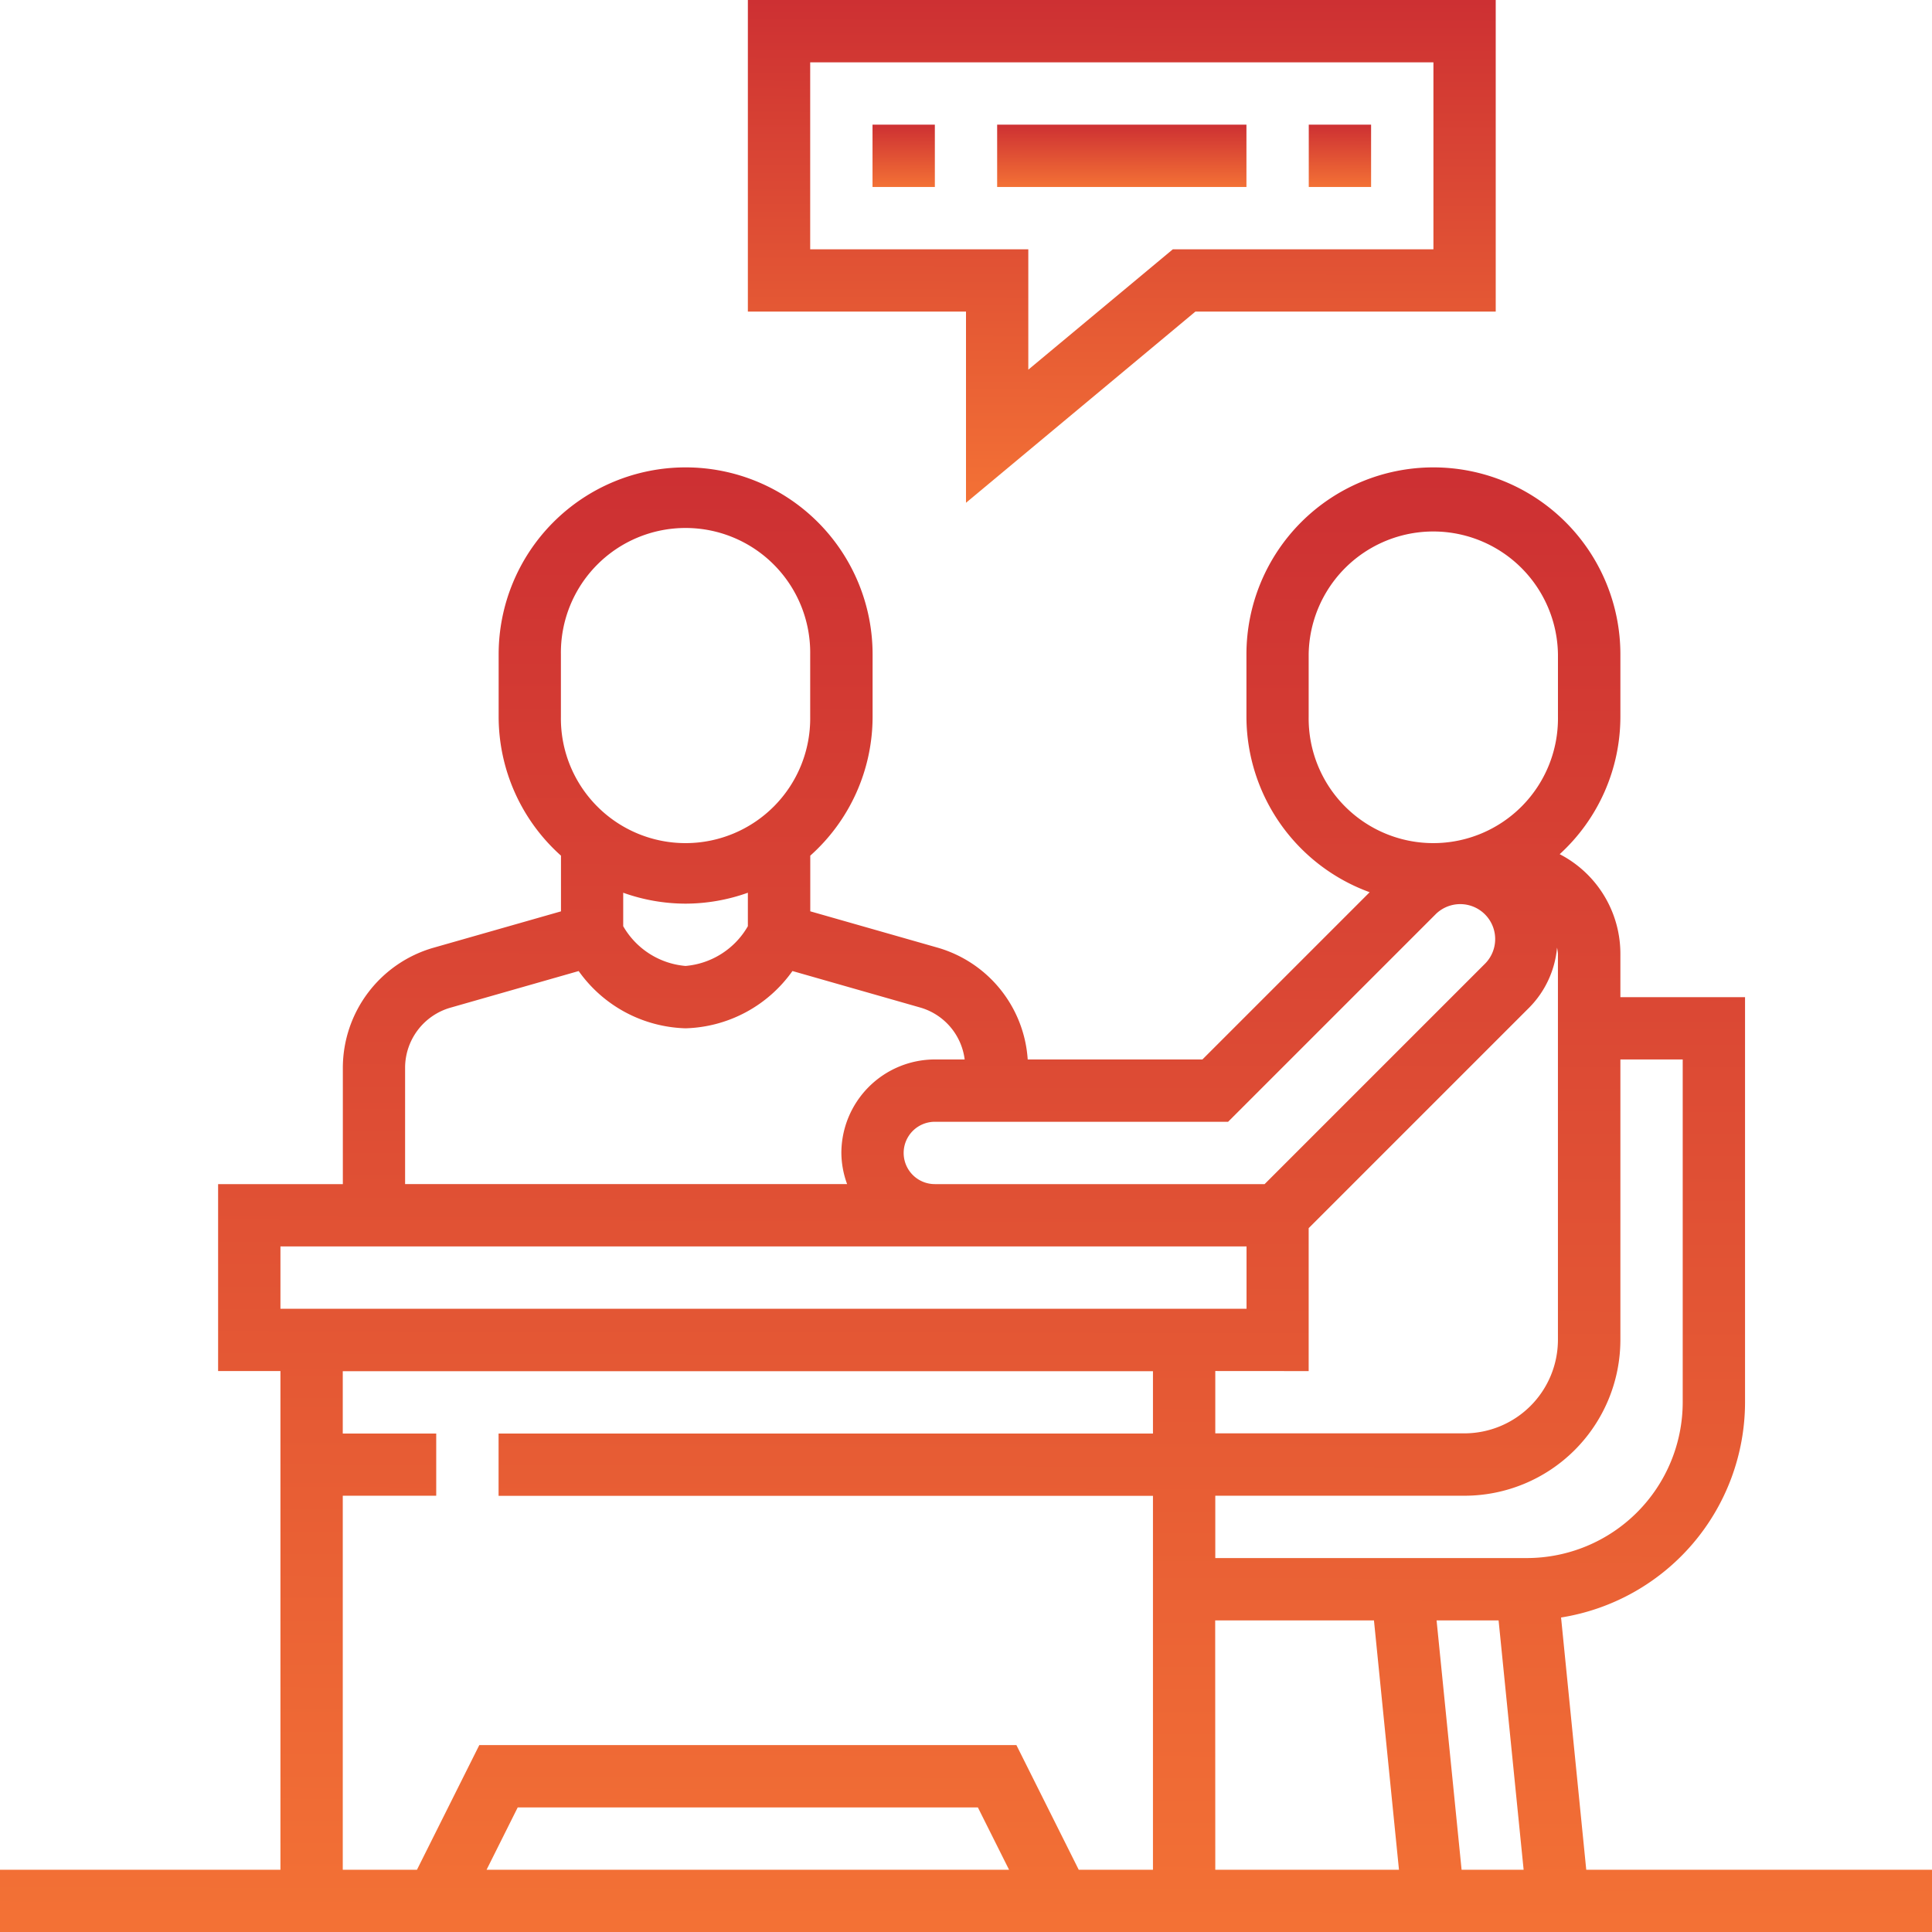 <svg id="hr" xmlns="http://www.w3.org/2000/svg" xmlns:xlink="http://www.w3.org/1999/xlink" width="78.392" height="78.392" viewBox="0 0 78.392 78.392">
  <defs>
    <linearGradient id="linear-gradient" x1="0.63" y1="1" x2="0.633" gradientUnits="objectBoundingBox">
      <stop offset="0" stop-color="#f37135"/>
      <stop offset="1" stop-color="#cd3033"/>
    </linearGradient>
  </defs>
  <path id="Path_4387" data-name="Path 4387" d="M200.851,20.4l9.308-7.757h12.186V0H192V12.644h8.851Zm-6.322-10.285V2.529h25.288v7.586H209.244L203.379,15V10.115Zm0,0" transform="translate(-161.655 0)" fill="url(#linear-gradient)"/>
  <path id="Path_4388" data-name="Path 4388" d="M224,32h2.529v2.529H224Zm0,0" transform="translate(-188.597 -26.942)" fill="url(#linear-gradient)"/>
  <path id="Path_4389" data-name="Path 4389" d="M256,32h10.115v2.529H256Zm0,0" transform="translate(-215.54 -26.942)" fill="url(#linear-gradient)"/>
  <path id="Path_4390" data-name="Path 4390" d="M336,32h2.529v2.529H336Zm0,0" transform="translate(-282.896 -26.942)" fill="url(#linear-gradient)"/>
  <path id="Path_4391" data-name="Path 4391" d="M64.363,176.9l-1.022-10.235a8.856,8.856,0,0,0,7.465-8.73V141.494H65.748v-1.747a4.549,4.549,0,0,0-2.463-4.054,7.556,7.556,0,0,0,2.463-5.579v-2.529a7.586,7.586,0,0,0-15.173,0v2.529a7.592,7.592,0,0,0,5,7.122l-6.786,6.786H41.7a5.071,5.071,0,0,0-3.64-4.532l-5.183-1.479v-2.258a7.56,7.56,0,0,0,2.529-5.639v-2.529a7.586,7.586,0,0,0-15.173,0v2.529a7.564,7.564,0,0,0,2.529,5.639v2.26l-5.183,1.479a5.077,5.077,0,0,0-3.668,4.863v4.725H8.85v7.586h2.529V176.9H0v2.529H78.392V176.9ZM53.1,156.667v-5.8l8.959-8.959a3.961,3.961,0,0,0,1.119-2.425,2.059,2.059,0,0,1,.036.263V155.4a3.8,3.8,0,0,1-3.793,3.793H49.311v-2.529Zm-3.793,10.115h6.442L56.764,176.9H49.311Zm8.983,0h2.516L61.822,176.9H59.305ZM65.748,155.4V144.023h2.529v13.908a6.329,6.329,0,0,1-6.322,6.322H49.311v-2.529H59.426A6.329,6.329,0,0,0,65.748,155.4ZM53.1,130.115v-2.529a5.058,5.058,0,0,1,10.115,0v2.529a5.058,5.058,0,1,1-10.115,0Zm-3.27,16.437,8.436-8.436a1.418,1.418,0,0,1,2.005,2.005l-8.959,8.959H37.931a1.264,1.264,0,0,1,0-2.529ZM22.759,127.586a5.058,5.058,0,1,1,10.115,0v2.529a5.058,5.058,0,1,1-10.115,0ZM27.816,137.7a7.549,7.549,0,0,0,2.529-.443v1.358a3.233,3.233,0,0,1-2.529,1.613,3.233,3.233,0,0,1-2.529-1.613v-1.358A7.549,7.549,0,0,0,27.816,137.7Zm-11.379,6.655a2.54,2.54,0,0,1,1.834-2.432l5.209-1.488a5.507,5.507,0,0,0,4.337,2.323,5.5,5.5,0,0,0,4.337-2.324l5.209,1.488a2.52,2.52,0,0,1,1.779,2.1h-1.21a3.8,3.8,0,0,0-3.793,3.793,3.741,3.741,0,0,0,.233,1.264H16.437Zm-5.058,7.254h39.2v2.529h-39.2Zm2.529,10.115H17.7V159.2H13.908v-2.529H46.782V159.2H20.23v2.529H46.782V176.9H43.77l-2.529-5.058H19.448L16.919,176.9H13.908ZM40.943,176.9h-21.2l1.264-2.529H39.678Zm0,0" transform="translate(0 -101.034)" fill="url(#linear-gradient)"/>
</svg>
